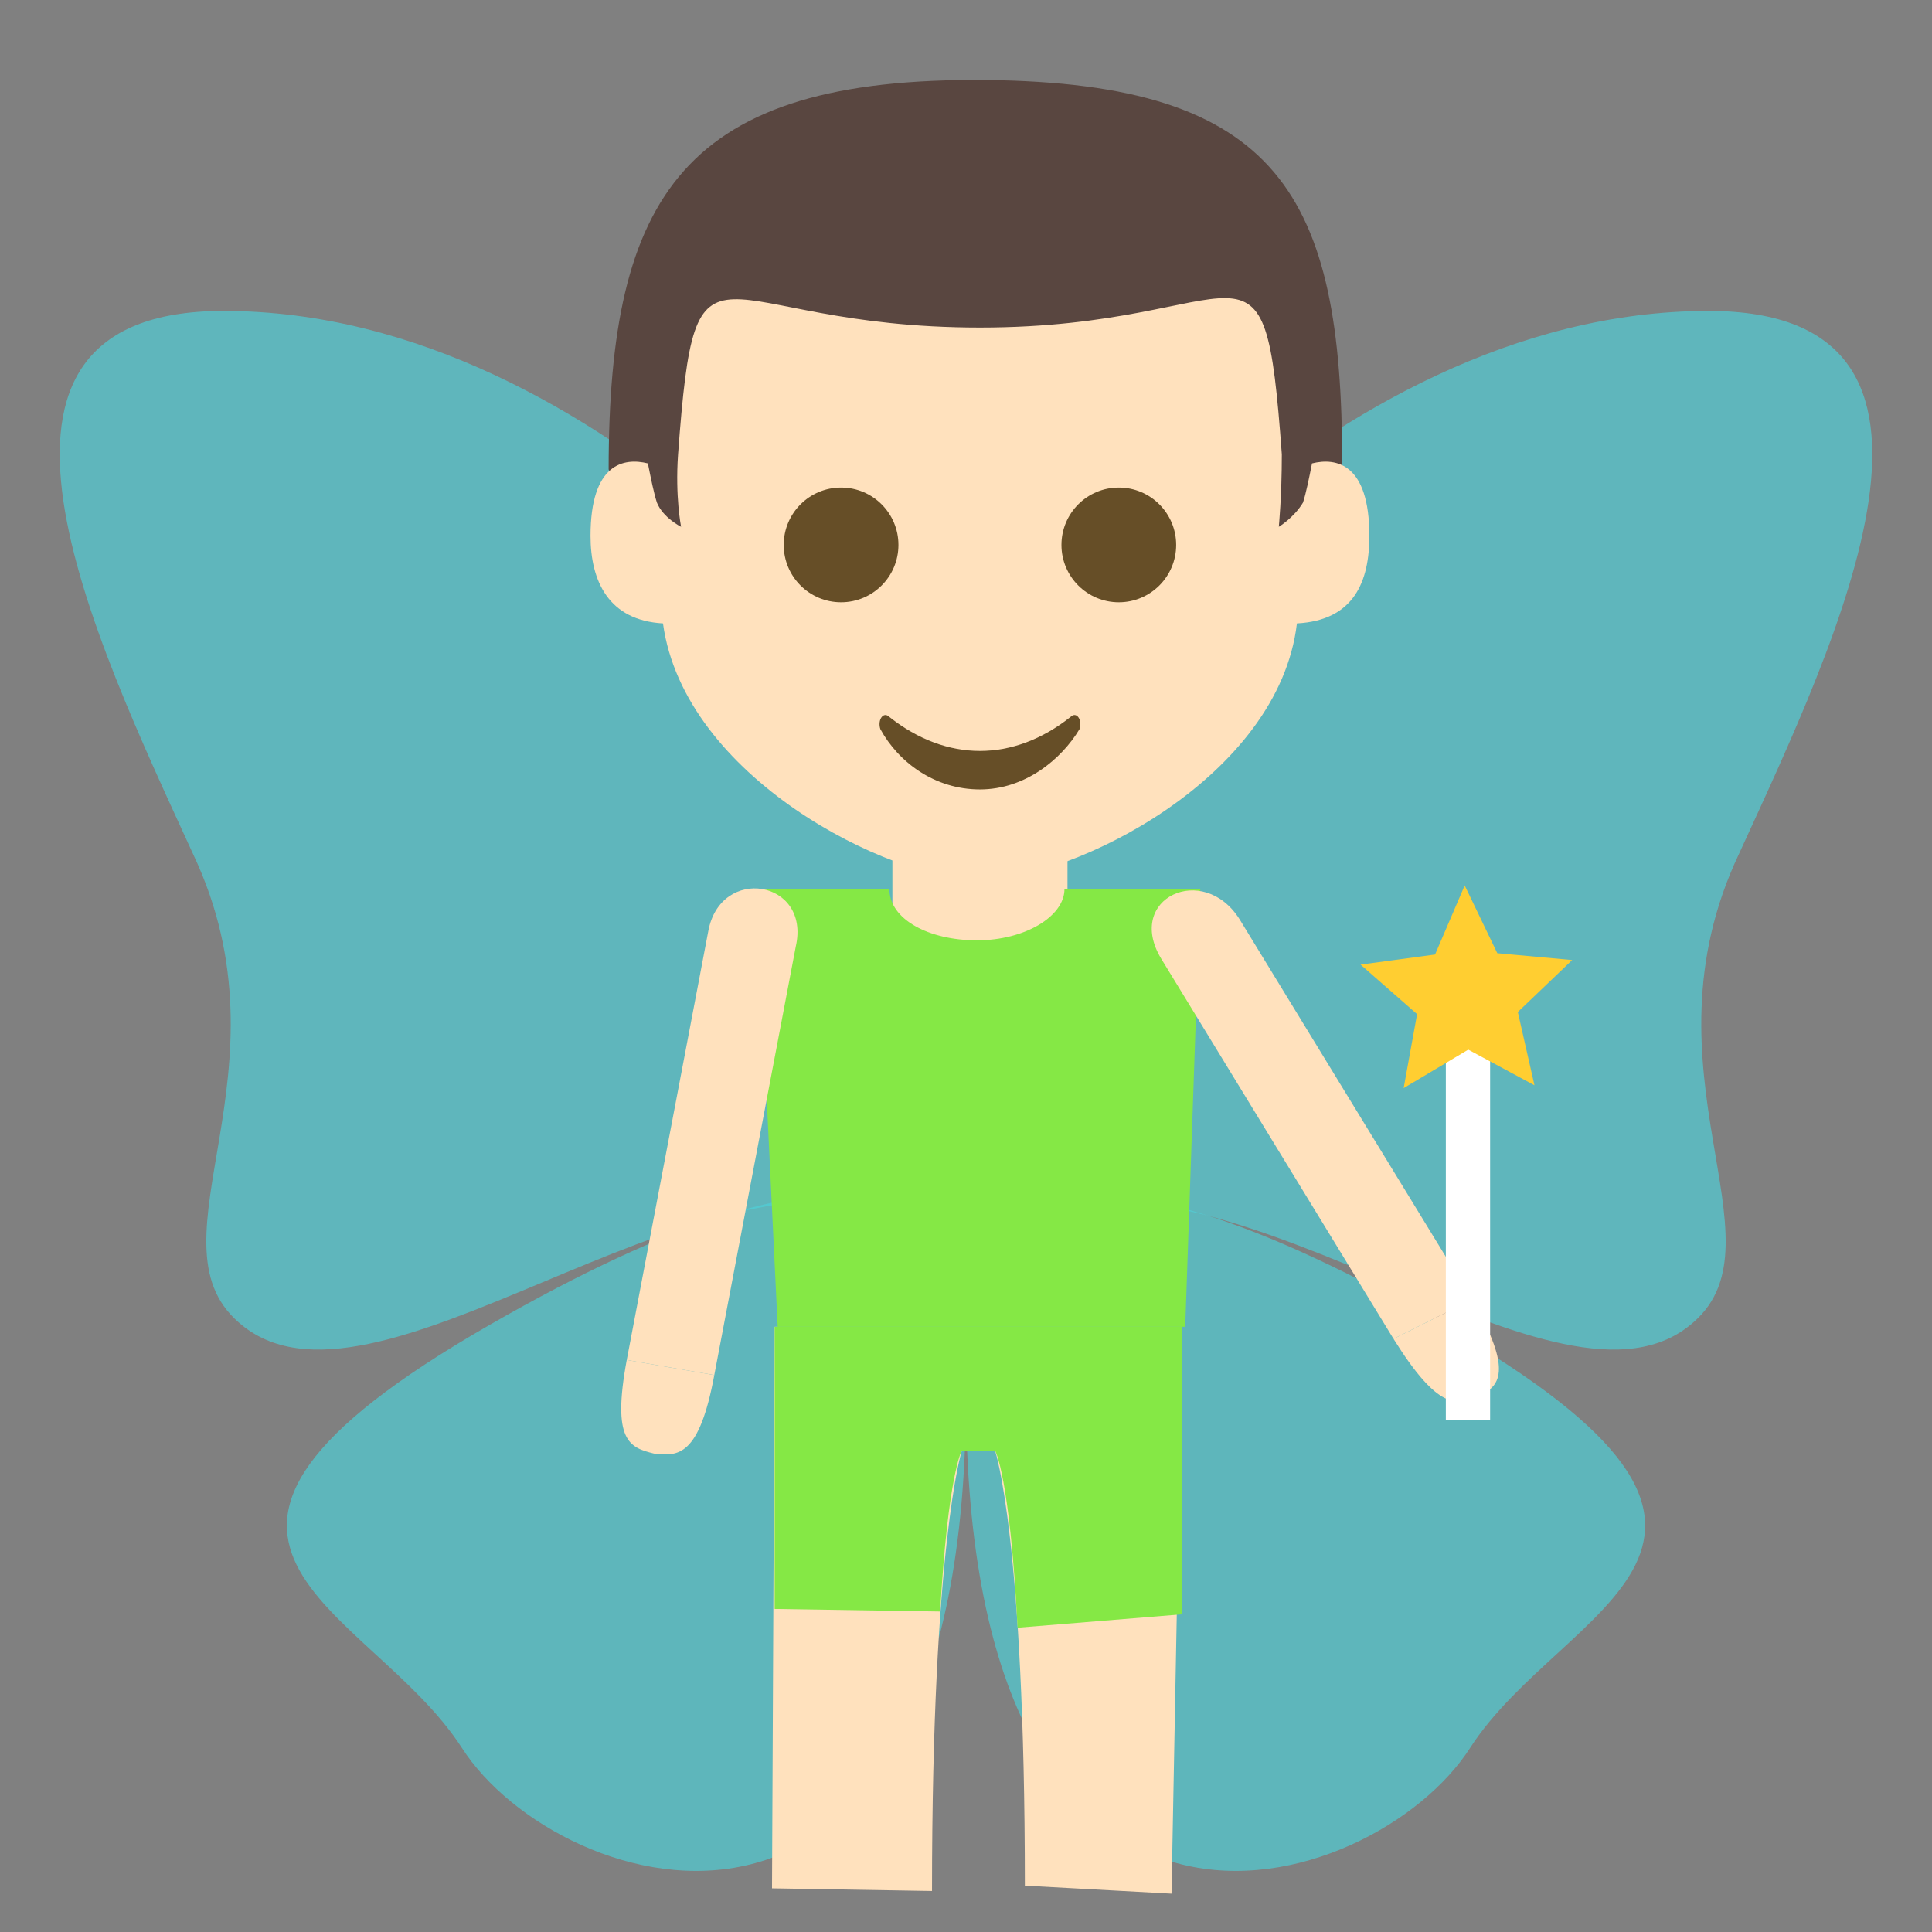 <?xml version="1.0" encoding="UTF-8" standalone="no"?>
<svg
   viewBox="0 0 64 64"
   version="1.1"
   id="svg29"
   sodipodi:docname="1f9da-1f3fb-200d-2642.svg"
   xml:space="preserve"
   inkscape:version="1.3.2 (091e20e, 2023-11-25, custom)"
   xmlns:inkscape="http://www.inkscape.org/namespaces/inkscape"
   xmlns:sodipodi="http://sodipodi.sourceforge.net/DTD/sodipodi-0.dtd"
   xmlns="http://www.w3.org/2000/svg"
   xmlns:svg="http://www.w3.org/2000/svg"
   xmlns:rdf="http://www.w3.org/1999/02/22-rdf-syntax-ns#"
   xmlns:cc="http://creativecommons.org/ns#"
   xmlns:dc="http://purl.org/dc/elements/1.1/"><rect x="0" y="0" width="64" height="64" fill="#808080" stroke="none"/><defs
     id="defs29" /><sodipodi:namedview
     id="namedview29"
     pagecolor="#ffffff"
     bordercolor="#000000"
     borderopacity="0.25"
     inkscape:showpageshadow="2"
     inkscape:pageopacity="0.0"
     inkscape:pagecheckerboard="0"
     inkscape:deskcolor="#d1d1d1"
     inkscape:zoom="11.313709"
     inkscape:cx="18.11961"
     inkscape:cy="32.217551"
     inkscape:window-width="1920"
     inkscape:window-height="991"
     inkscape:window-x="-9"
     inkscape:window-y="-9"
     inkscape:window-maximized="1"
     inkscape:current-layer="svg29"
     showguides="true" /><title
     id="title1">man fairy: light skin tone</title><path
     fill="#e84d88"
     d="M33.6 40.8s1.5-4.2 14.2 3.1c12.7 7.3 4 9.2.9 14-3.2 5-16.7 9.2-16.7-11.7v-5.5h1.6z"
     id="path1"
     style="fill:#4fd1d9;fill-opacity:1;opacity:0.668" /><g
     fill="#9450e0"
     id="g2"
     style="fill:#4fd1d9;fill-opacity:1;opacity:0.668"><path
       d="M56.6 10.3c9.5 0 4.3 10.8 1 18-3.4 7.2 1.6 12.8-1.5 15.5-4.4 3.9-15-6.2-22.2-3.6V23.9s9.8-13.6 22.7-13.6M7.4 10.3c-9.5 0-4.3 10.8-1 18 3.4 7.2-1.6 12.8 1.5 15.5 4.4 3.9 15-6.2 22.2-3.6V23.9S20.3 10.3 7.4 10.3"
       id="path2"
       style="fill:#4fd1d9;fill-opacity:1" /></g><path
     fill="#e84d88"
     d="M30.4 40.8s-1.5-4.2-14.2 3.1c-12.7 7.3-4 9.2-.9 14 3.2 5 16.7 9.2 16.7-11.7v-5.5h-1.6z"
     id="path3"
     style="fill:#4fd1d9;fill-opacity:1;opacity:0.668" /><g
     id="g1"
     transform="translate(16.462,0.651)"><path
       fill="#ffdd67"
       d="m 13.1,26.5 h 5.8 v 4.4 h -5.8 z"
       id="path1-8"
       style="fill:#ffe1bd;fill-opacity:1" /><path
       fill="#231f20"
       d="m 9.2,43.3 -0.088,18.603 5.3,0.088 C 14.412,50.491 15.4,47.4 15.4,47.4 h 1.1 c 0,0 0.988,2.914 0.988,14.414 L 22.346,62.079 22.7,43.3 H 9.2"
       id="path2-6"
       style="fill:#ffe1bd;fill-opacity:1"
       sodipodi:nodetypes="ccccccccc" /><path
       fill="#231f20"
       d="m 9.2,43.3 v 9.347 l 5.482,0.085 c 0.263,-4.574 0.718,-5.332 0.718,-5.332 h 1.1 c 0,0 0.49,0.817 0.747,5.869 l 5.453,-0.445 0,-9.524 h -13.5"
       id="path2-6-5"
       style="fill:#85e845;fill-opacity:1"
       sodipodi:nodetypes="ccccccccc" /><g
       fill="#428bc1"
       id="g4"
       style="fill:#ffe1bd;fill-opacity:1"><path
         d="m 8.601,28.8 0.699,14.5 H 22.8 l 0.5,-14.5 h -4.5 c 0,0.9 -1.3,1.699 -2.9,1.699 -1.6,0 -2.9,-0.699 -2.9,-1.699 z"
         style="opacity:1;fill:#85e845;fill-opacity:1"
         id="path18" /><path
         d="M 29.7,43.7 22,31.1 c -1.2,-2 1.4,-3.2 2.6,-1.3 l 7.7,12.6 -2.6,1.3"
         id="path4"
         style="fill:#ffe1bd;fill-opacity:1" /></g><path
       fill="#ffdd67"
       d="m 29.7,43.7 c 1.5,2.4 2.1,2.2 2.8,1.9 0.7,-0.3 1.2,-0.8 -0.2,-3.2 l -2.6,1.3"
       id="path5"
       style="opacity:1;fill:#ffe1bd;fill-opacity:1" /><path
       fill="#428bc1"
       d="M 4.3,44.4 7,30.2 C 7.4,28 10.4,28.5 9.9,30.7 L 7.2,44.9 4.3,44.4"
       id="path6"
       style="fill:#ffe1bd;fill-opacity:1" /><g
       fill="#ffdd67"
       id="g7"
       style="fill:#ffe1bd;fill-opacity:1"><path
         d="m 4.3,44.4 c -0.5,2.7 0.1,2.9 0.9,3.1 0.8,0.1 1.5,0.1 2,-2.6 z"
         style="fill:#ffe1bd;fill-opacity:1"
         id="path12" /></g><path
       fill="#ffb300"
       d="M 3.7,14.9 5,17.2 h 22 l 1,-2.5 C 28,5.8 25.9,2.1 16.2,2 6.2,1.9 3.7,5.8 3.7,14.9"
       id="path15-4"
       style="fill:#594640;fill-opacity:1" /><path
       fill="#ffdd67"
       d="m 27,14.7 c -0.1,0.5 -0.2,1 -0.3,1.3 -0.3,0.5 -0.8,0.8 -0.8,0.8 0,0 0.1,-1 0.1,-2.4 C 25.4,6.2 25,10.2 16,10.2 7,10.2 6.6,6.3 6,14.4 5.9,15.8 6.1,16.8 6.1,16.8 6.1,16.8 5.5,16.5 5.3,16 5.2,15.7 5.1,15.2 5,14.7 c -0.8,-0.2 -1.9,0 -1.9,2.4 0,1.5 0.6,2.8 2.4,2.9 0.7,5.1 7.5,8.5 10.5,8.5 3.1,0 9.9,-3.4 10.5,-8.5 1.9,-0.1 2.4,-1.4 2.4,-2.9 0,-2.4 -1.1,-2.6 -1.9,-2.4"
       id="path16-7"
       style="fill:#ffe1bd;fill-opacity:1" /><g
       fill="#937237"
       id="g17"
       style="fill:#664e27;fill-opacity:1"><circle
         cx="11.4"
         cy="17.4"
         r="1.9"
         id="circle16"
         style="fill:#664e27;fill-opacity:1" /><circle
         cx="20.6"
         cy="17.4"
         r="1.9"
         id="circle17"
         style="fill:#664e27;fill-opacity:1" /><path
         d="m 19,23.1 c -1.9,1.5 -4.1,1.5 -6,0 -0.2,-0.2 -0.4,0.1 -0.3,0.4 0.6,1.1 1.8,2 3.3,2 1.5,0 2.7,-1 3.3,-2 0.1,-0.3 -0.1,-0.6 -0.3,-0.4"
         id="path17"
         style="fill:#664e27;fill-opacity:1" /></g></g><rect
     style="opacity:1;fill:#ffffff;fill-opacity:1;fill-rule:evenodd;stroke-width:3.22"
     id="rect29"
     width="1.467"
     height="12.297"
     x="47.895"
     y="34.748" /><path
     sodipodi:type="star"
     style="opacity:1;fill:#ffce31;fill-opacity:1;fill-rule:evenodd;stroke-width:3.22"
     id="path29"
     inkscape:flatsided="false"
     sodipodi:sides="5"
     sodipodi:cx="46.927677"
     sodipodi:cy="32.077518"
     sodipodi:r1="3.6862013"
     sodipodi:r2="1.7547904"
     sodipodi:arg1="0.92092588"
     sodipodi:arg2="1.5492444"
     inkscape:rounded="0"
     inkscape:randomized="0"
     d="m 49.158,35.012 -2.193,-1.18 -2.14,1.274 0.445,-2.45 -1.873,-1.641 2.468,-0.334 0.982,-2.288 1.08,2.244 2.48,0.227 -1.8,1.721 z"
     inkscape:transform-center-x="0.024547433"
     inkscape:transform-center-y="-0.32857275"
     transform="matrix(1,0,0,1,1.673,0.939)" /></svg>

